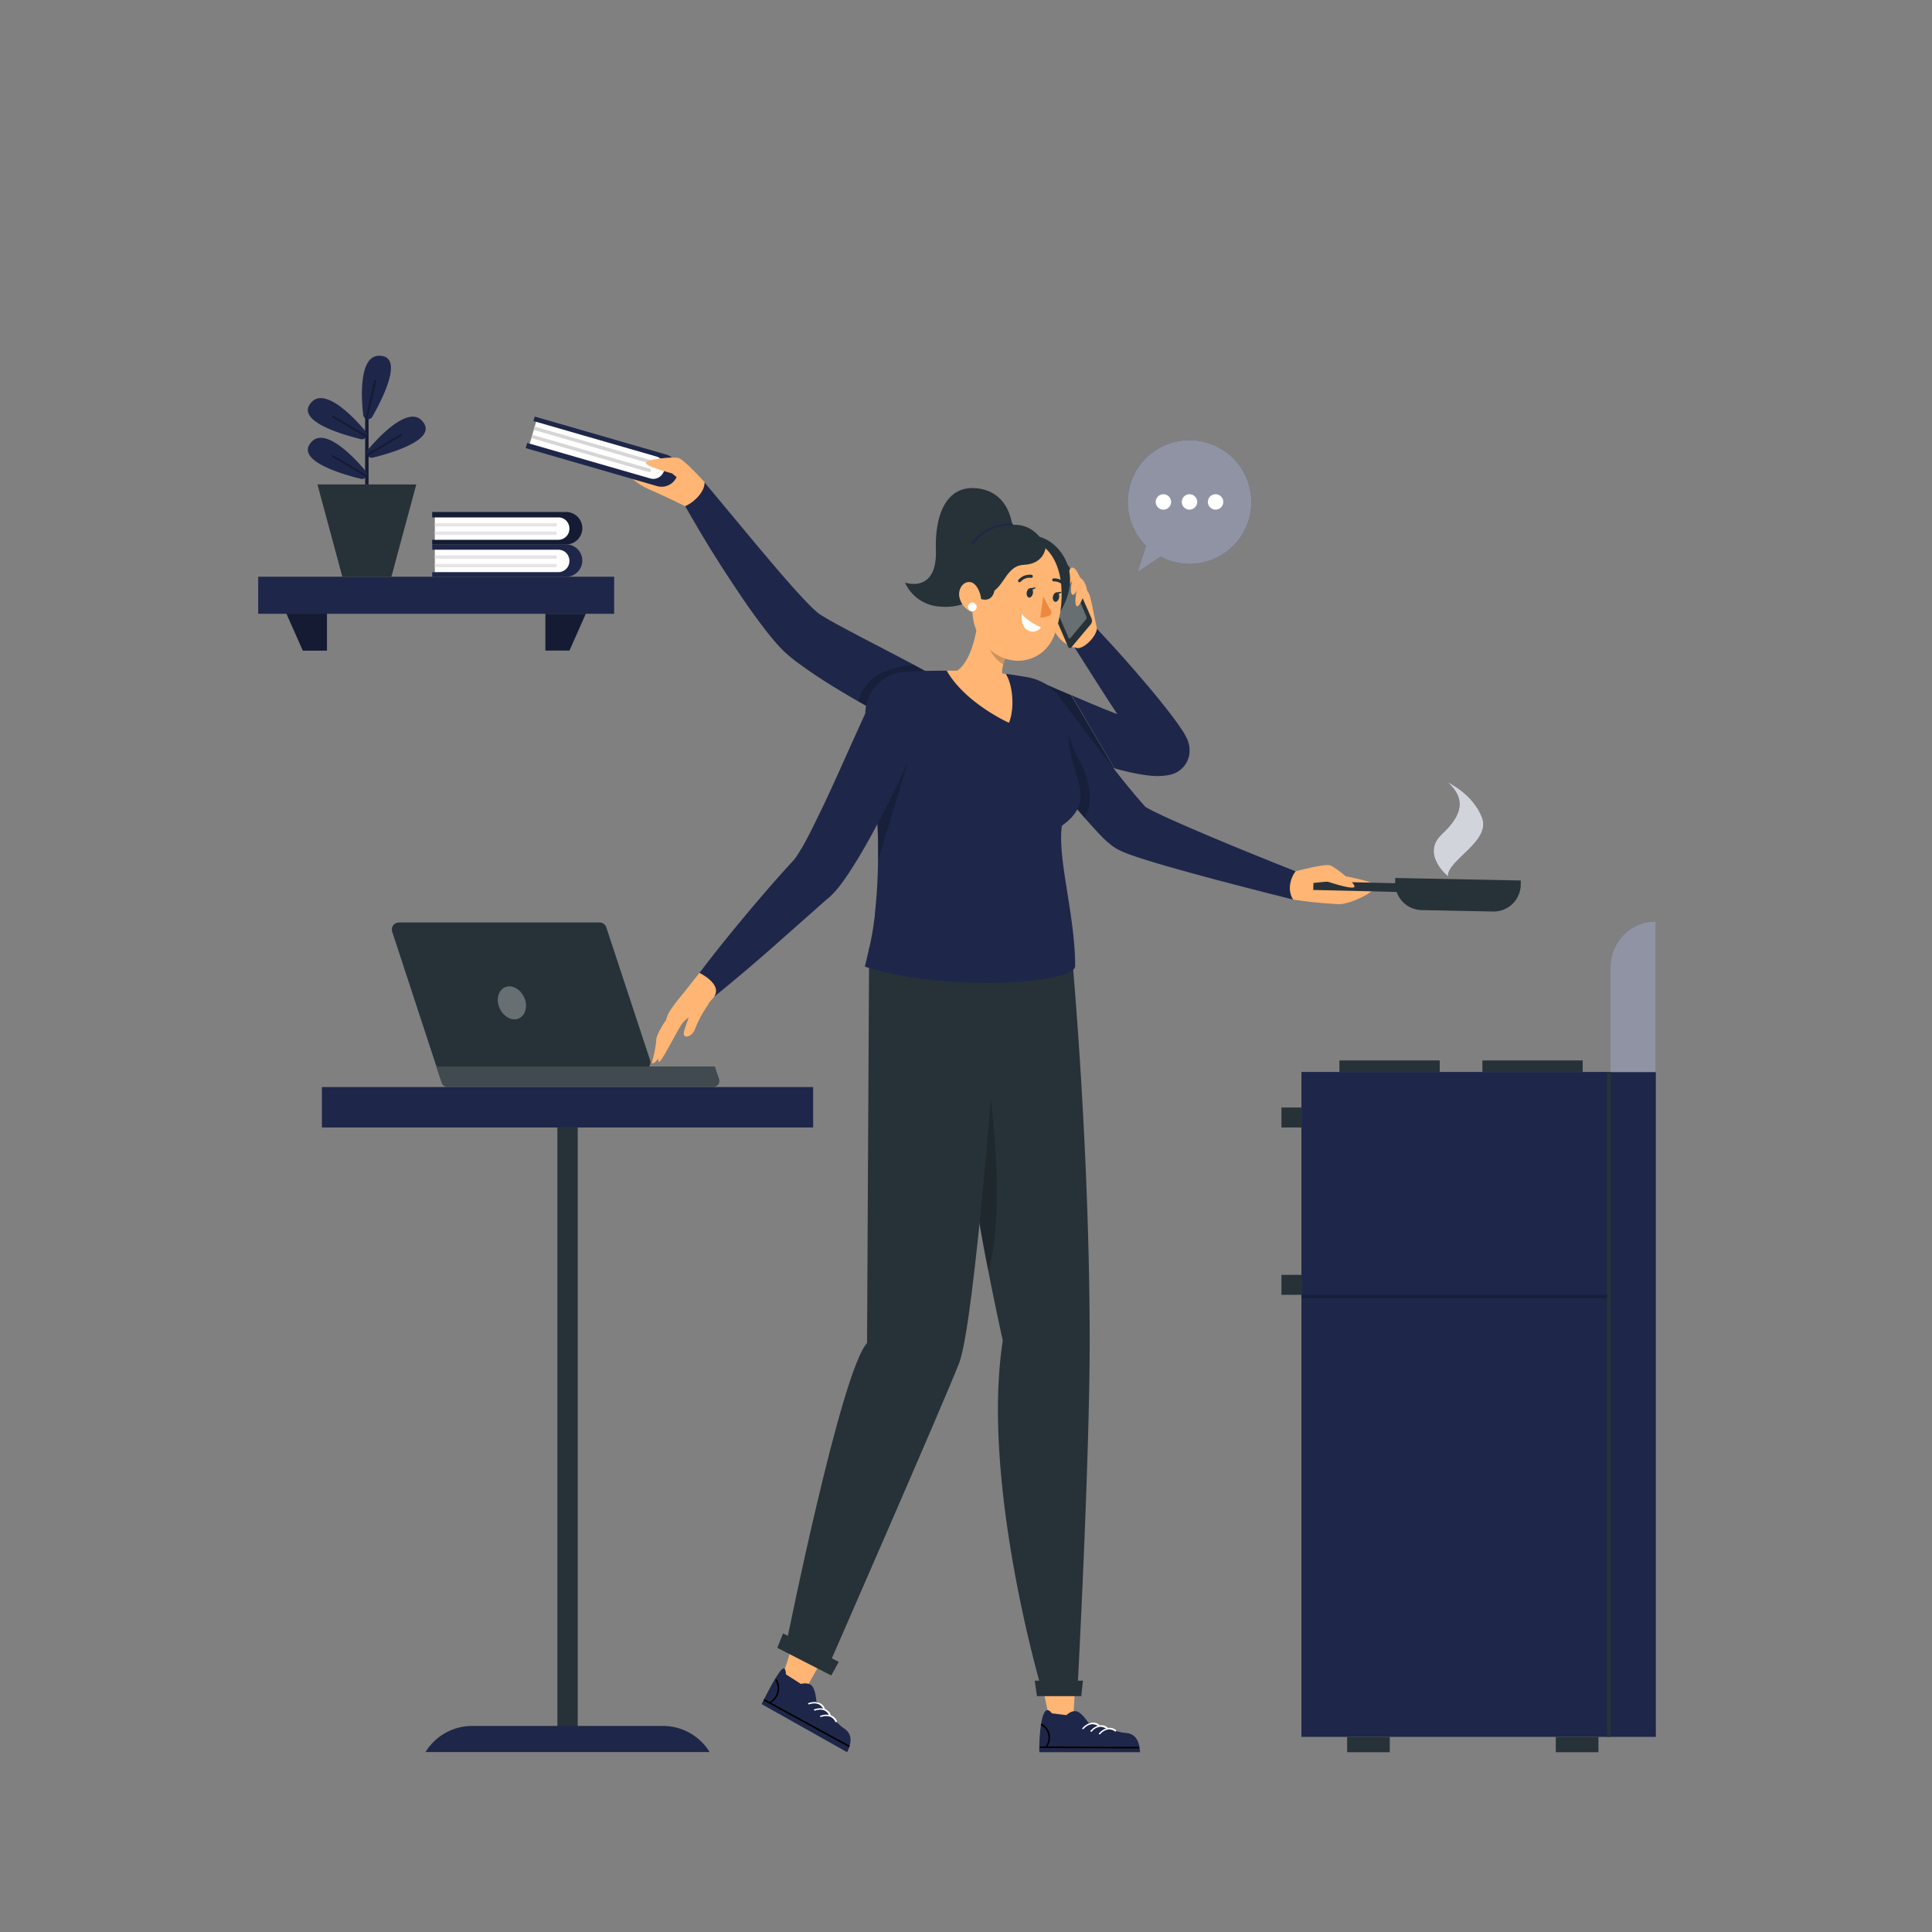 <svg xmlns="http://www.w3.org/2000/svg" viewBox="0 0 500 500"><rect x="0" y="0" width="500" height="500" fill="#808080" stroke="none"/><g id="freepik--Kitchen--inject-74"><rect x="336.81" y="277.42" width="91.72" height="172.08" style="fill:#1E2749"></rect><rect x="331.64" y="329.93" width="5.17" height="5.17" style="fill:#263238"></rect><rect x="331.64" y="286.62" width="5.17" height="5.17" style="fill:#263238"></rect><rect x="336.81" y="335.1" width="79.99" height="0.89" style="opacity:0.2"></rect><rect x="415.91" y="277.42" width="0.89" height="172.08" style="fill:#263238"></rect><path d="M428.53,238.45h0a0,0,0,0,1,0,0v39a0,0,0,0,1,0,0H416.8a0,0,0,0,1,0,0V250.18A11.73,11.73,0,0,1,428.53,238.45Z" style="fill:#1E2749"></path><path d="M428.53,238.45h0a0,0,0,0,1,0,0v39a0,0,0,0,1,0,0H416.8a0,0,0,0,1,0,0V250.18A11.73,11.73,0,0,1,428.53,238.45Z" style="fill:#fff;opacity:0.5"></path><rect x="346.64" y="274.44" width="25.96" height="2.98" style="fill:#263238"></rect><rect x="383.64" y="274.44" width="25.96" height="2.98" style="fill:#263238"></rect><rect x="348.64" y="449.5" width="11.03" height="3.97" style="fill:#263238"></rect><rect x="402.64" y="449.5" width="11.03" height="3.97" style="fill:#263238"></rect></g><g id="freepik--Table--inject-74"><path d="M114.51,276.75h52a1.82,1.82,0,0,0,1.73-2.39L156.91,240a1.83,1.83,0,0,0-1.73-1.26H103.23a1.82,1.82,0,0,0-1.73,2.39l11.28,34.37A1.84,1.84,0,0,0,114.51,276.75Z" style="fill:#263238"></path><path d="M136.08,259.53c.36,2.37-1,4.28-2.94,4.28s-3.89-1.91-4.26-4.28,1-4.27,2.94-4.27S135.71,257.17,136.08,259.53Z" style="fill:#fff;opacity:0.3"></path><path d="M185,276l1.1,3.31a1.55,1.55,0,0,1-1.48,2H115.78a1.54,1.54,0,0,1-1.47-1.06L112.88,276Z" style="fill:#263238"></path><g style="opacity:0.3"><path d="M185,276l1.1,3.31a1.55,1.55,0,0,1-1.48,2H115.78a1.54,1.54,0,0,1-1.47-1.06L112.88,276Z" style="fill:#fff;opacity:0.4"></path></g><rect x="83.31" y="281.33" width="127.13" height="10.46" style="fill:#1E2749"></rect><rect x="144.25" y="291.79" width="5.26" height="157.71" style="fill:#263238"></rect><path d="M183.66,453.42H110.12a14.2,14.2,0,0,1,12.08-6.75h49.36a14.22,14.22,0,0,1,12.1,6.76Z" style="fill:#1E2749"></path></g><g id="freepik--Shelf--inject-74"><rect x="66.82" y="149.26" width="92.12" height="9.59" style="fill:#1E2749"></rect><polygon points="74.17 158.85 78.39 168.36 84.61 168.36 84.61 158.85 74.17 158.85" style="fill:#1E2749"></polygon><polygon points="74.17 158.85 78.39 168.36 84.61 168.36 84.61 158.85 74.17 158.85" style="fill:#1E2749"></polygon><polygon points="74.17 158.85 78.39 168.36 84.61 168.36 84.61 158.85 74.17 158.85" style="opacity:0.3"></polygon><polygon points="151.59 158.85 147.37 168.36 141.15 168.36 141.15 158.85 151.59 158.85" style="fill:#1E2749"></polygon><polygon points="151.59 158.85 147.37 168.36 141.15 168.36 141.15 158.85 151.59 158.85" style="opacity:0.3"></polygon><path d="M95.38,125.38V107.49a.44.44,0,1,0-.87,0v17.89Z" style="fill:#1E2749"></path><g style="opacity:0.3"><path d="M95.38,125.38V107.49a.44.44,0,1,0-.87,0v17.89Z"></path></g><polygon points="87.7 145.94 88.14 147.56 88.23 147.9 88.6 149.25 101.29 149.25 101.66 147.9 101.75 147.56 102.19 145.94 102.28 145.59 106.63 129.48 106.72 129.14 107.16 127.52 107.25 127.17 107.73 125.38 82.16 125.38 82.64 127.17 82.73 127.52 83.17 129.14 83.26 129.48 87.61 145.59 87.7 145.94" style="fill:#263238"></polygon><path d="M93.4,113.65a1.23,1.23,0,0,0,1.31-.49,1.06,1.06,0,0,0,.2-.46.77.77,0,0,0,0-.27,1.25,1.25,0,0,0-.28-.79c-1.66-2-10-11.67-13.94-7.63C76,108.9,88.83,112.54,93.4,113.65Z" style="fill:#1E2749"></path><g style="opacity:0.3"><path d="M86,108l8.71,5.15a1.06,1.06,0,0,0,.2-.46l-8.65-5.12a.25.25,0,0,0-.34.09A.24.24,0,0,0,86,108Z"></path></g><path d="M94.94,117.22a1.24,1.24,0,0,0,0,.27,1.28,1.28,0,0,0,.21.46,1.27,1.27,0,0,0,1.31.49c4.57-1.12,17.41-4.76,12.67-9.64-3.91-4-12.27,5.62-13.93,7.62A1.31,1.31,0,0,0,94.94,117.22Z" style="fill:#1E2749"></path><path d="M95,117.49a1.28,1.28,0,0,0,.21.46l8.71-5.15a.27.27,0,0,0,.08-.35.24.24,0,0,0-.34-.08Z" style="opacity:0.3"></path><path d="M94,107.41a1.29,1.29,0,0,0,.38.76,1.57,1.57,0,0,0,.21.17,1.45,1.45,0,0,0,.48.17,1.28,1.28,0,0,0,1.26-.62c2.34-4.07,8.56-15.88,1.76-15.82C92.45,92.11,93.68,104.84,94,107.41Z" style="fill:#1E2749"></path><g style="opacity:0.3"><path d="M94.58,108.34a1.45,1.45,0,0,0,.48.17l2.28-9.86a.26.26,0,0,0-.19-.3.25.25,0,0,0-.3.19Z"></path></g><path d="M93.4,123.92a1.23,1.23,0,0,0,1.31-.49,1.06,1.06,0,0,0,.2-.46.77.77,0,0,0,0-.27,1.25,1.25,0,0,0-.28-.79c-1.66-2-10-11.67-13.94-7.63C76,119.17,88.83,122.81,93.4,123.92Z" style="fill:#1E2749"></path><g style="opacity:0.3"><path d="M86,118.28l8.71,5.15a1.06,1.06,0,0,0,.2-.46l-8.65-5.12a.25.25,0,0,0-.34.09A.24.24,0,0,0,86,118.28Z"></path></g><path d="M112.78,142.27h-.92v-1.38h34.85a4.19,4.19,0,0,1,0,8.37H111.86v-1.19h.92Z" style="fill:#1E2749"></path><path d="M112.54,142.27v5.8h32a2.86,2.86,0,0,0,2.82-2.9,2.94,2.94,0,0,0-.82-2.06,2.81,2.81,0,0,0-2-.84Z" style="fill:#fff"></path><path d="M112.54,143.73v.89h31.15a.44.44,0,0,0,.44-.44h0a.45.45,0,0,0-.44-.45Z" style="fill:#e6e6e6"></path><path d="M112.54,145.92v.88h31.15a.44.44,0,0,0,.44-.44h0a.44.44,0,0,0-.44-.44Z" style="fill:#e6e6e6"></path><path d="M112.78,133.9h-.92v-1.38h34.85a4.19,4.19,0,0,1,0,8.37H111.86V139.7h.92Z" style="fill:#1E2749"></path><g style="opacity:0.3"><path d="M112.78,133.9h-.92v-1.38h34.85a4.19,4.19,0,0,1,0,8.37H111.86V139.7h.92Z"></path></g><path d="M112.54,133.9v5.8h32a2.86,2.86,0,0,0,2.82-2.9,2.92,2.92,0,0,0-.82-2.05,2.78,2.78,0,0,0-2-.85Z" style="fill:#fff"></path><path d="M112.54,135.37v.88h31.15a.44.44,0,0,0,.44-.44h0a.44.44,0,0,0-.44-.44Z" style="fill:#e6e6e6"></path><path d="M112.54,137.55v.89h31.15a.45.45,0,0,0,.44-.45h0a.44.44,0,0,0-.44-.44Z" style="fill:#e6e6e6"></path></g><g id="freepik--speech-bubble--inject-74"><path d="M323.86,129.9a16,16,0,0,1-23.49,14.18l-6,4,2.21-6.81a16,16,0,1,1,27.27-11.4Z" style="fill:#1E2749"></path><g style="opacity:0.5"><path d="M323.86,129.9a16,16,0,0,1-23.49,14.18l-6,4,2.21-6.81a16,16,0,1,1,27.27-11.4Z" style="fill:#fff"></path></g><circle cx="307.84" cy="129.9" r="2" style="fill:#fff"></circle><circle cx="301.09" cy="129.9" r="2" style="fill:#fff"></circle><circle cx="314.59" cy="129.9" r="2" style="fill:#fff"></circle></g><g id="freepik--Character--inject-74"><path d="M240.44,174.2l-.15.29-6.66,13.07c-3.91-1.87-7.71-3.88-11.45-6-2.18-1.24-4.34-2.52-6.5-3.85-2.94-1.81-5.82-3.7-8.78-5.87l-1.12-.82-1.16-.94-.59-.49-.71-.62c-.47-.42-.8-.77-1.2-1.17-1.41-1.48-2.54-2.87-3.65-4.27-4.36-5.6-8.08-11.23-11.77-16.95S179.58,135,176.25,129.1l6.13-4.2,12.84,15.42c4.26,5.09,8.56,10.24,12.91,14.87,1.07,1.14,2.18,2.26,3.17,3.12.22.17.49.42.66.53l.26.18.42.26.88.54,1,.58c2.64,1.53,5.55,3,8.44,4.56,4.48,2.35,9.06,4.68,13.56,7.09,1.19.64,2.38,1.28,3.55,1.93Z" style="fill:#1E2749"></path><path d="M240.05,174l.24.51-6.66,13.07c-3.91-1.87-7.71-3.88-11.45-6,1.69-7.68,10-9.21,14.32-9.48Z" style="opacity:0.2"></path><path d="M177.33,131s-6.31-3.07-9.43-4.39c-2.84-1.2-6.35-4-5.93-5.83,1.64-7,10.35-1.33,10.35-1.33l10,5.32C182.53,126.88,180.08,129.76,177.33,131Z" style="fill:#ffb573"></path><path d="M137.34,114.89l-.9-.26-.39,1.34,34,9.83a4.25,4.25,0,0,0,2.35-8.17l-34-9.82-.34,1.16.9.26Z" style="fill:#1E2749"></path><path d="M137.1,114.82l1.64-5.66,31.19,9a2.9,2.9,0,0,1,1.94,3.62,3,3,0,0,1-1.38,1.77,2.82,2.82,0,0,1-2.19.27Z" style="fill:#fff"></path><path d="M137.52,113.39l.25-.86,30.39,8.78a.44.44,0,0,1,.3.55h0a.45.45,0,0,1-.55.31Z" style="fill:#d6d6d6"></path><path d="M138.13,111.26l.25-.86,30.39,8.78a.44.44,0,0,1,.31.55h0a.45.45,0,0,1-.56.31Z" style="fill:#d6d6d6"></path><path d="M182.33,124.77s-5.21-5.77-6.69-6.23-9.18.39-8.43,1.42,6.69,2.54,6.69,2.54l2.84,2.29Z" style="fill:#ffb573"></path><path d="M277.19,179.91l-1.07-.46c-1.73-.71-3.46-1.48-5.18-2.23l-1.5-.66-2.05-.89-5.88,12.52-.07.15c4.62,2.24,9.23,4.27,14,6.11l1.74.66c.53.21,1.07.4,1.61.6l1.17.42c2.64,1,5.33,1.83,8.12,2.63l.06,0,.23.06Zm.52-12.93c.11.18.22.36.34.54a1.81,1.81,0,0,0,.31,0c1.48.94,5.26-2.52,5.48-4.8-.46-.49-.92-1-1.39-1.46-.16-.17-.32-.35-.49-.52l-3.89,3-1.57,1.23a.41.41,0,0,0,.07.11Z" style="fill:#1E2749"></path><path d="M307.84,194.24c0,.23,0,.46,0,.7l-.05.37a5.59,5.59,0,0,1-.12.56c-.05.18-.11.37-.17.54s-.14.37-.27.66a6.5,6.5,0,0,1-1,1.45,6.58,6.58,0,0,1-1.57,1.28,6.7,6.7,0,0,1-1.62.65l-.52.12-.35.06a16,16,0,0,1-4,.15c-1.1-.08-2.09-.22-3-.38-1.9-.32-3.65-.73-5.35-1.17-.47-.13-.93-.25-1.39-.39l-11.15-18.93c2.57,1.11,5.13,2.2,7.69,3.25,1.4.57,2.8,1.13,4.19,1.66L287,181.53q-4.48-6.94-8.91-14a1.81,1.81,0,0,0,.31,0c1.48.94,5.26-2.52,5.48-4.8q5.84,6.18,11.35,12.64c2.15,2.49,4.25,5,6.33,7.65,1.05,1.31,2.07,2.64,3.09,4.07.52.72,1,1.45,1.58,2.32a15.51,15.51,0,0,1,.9,1.64c.1.2.19.41.31.72a7.35,7.35,0,0,1,.38,1.54A5.93,5.93,0,0,1,307.84,194.24Z" style="fill:#1E2749"></path><path d="M288.85,199.71l-.1-.12-.7-.83-12.47-14.88-3.31-3.95-2.83-3.37,1.5.66c1.72.75,3.45,1.52,5.18,2.23l1.07.46,11.15,18.93Z" style="opacity:0.2"></path><path d="M283.84,162.77c-.22,2.28-4,5.74-5.48,4.8a1.81,1.81,0,0,1-.31,0,2.76,2.76,0,0,1-.65-.18,6.58,6.58,0,0,1-1.3-.65,8.06,8.06,0,0,1-3-3.08,1.49,1.49,0,0,1-.13-.37c-.3-1.46-.45-3.1-.75-4.38a.57.57,0,0,1,.19-.63,1.17,1.17,0,0,1,1.09,0h0a2,2,0,0,1,.57.33.13.13,0,0,1,.07.06.64.64,0,0,1,.17.16A2.56,2.56,0,0,1,275,160c.44,2.21,3.92,1.75,3.92,1.75l1.42-4.07.49-1.42h0l.91-2.62a.45.45,0,0,1,.07.07c0,.07.07.14.1.2.56,1.31,1.51,6.85,1.87,8.17A1.56,1.56,0,0,1,283.84,162.77Z" style="fill:#ffb573"></path><path d="M282.3,161.55l-5,5.95a.49.49,0,0,1-.89-.16L270.64,154a1.51,1.51,0,0,1,.19-1.44l5-6c.3-.35.7-.27.89.17l5.75,13.31A1.51,1.51,0,0,1,282.3,161.55Z" style="fill:#263238"></path><g style="opacity:0.3"><path d="M281.05,160.3,277,165.14c-.16.18-.36.14-.46-.09l-5.05-11.7a.78.78,0,0,1,.1-.74l4.1-4.84c.15-.18.36-.14.46.09l5,11.69A.77.77,0,0,1,281.05,160.3Z" style="fill:#fff"></path></g><path d="M281.84,153.75a3.05,3.05,0,0,0-2.51-2c-.84,0-1.17,3.73-.93,4.61.49,1.82,1.8-1.57,1.8-1.57l.73,1.67C281.69,155.61,282.42,154.84,281.84,153.75Z" style="fill:#ffb573"></path><path d="M280.48,150.41a3.62,3.62,0,0,0-2.25-1.41c-.84,0-1.24,3.51-1,4.38.49,1.82,1.88-1.34,1.88-1.34l1.76,1.91C281.63,153.09,281.29,151.89,280.48,150.41Z" style="fill:#ffb573"></path><path d="M279.11,148.64c-.11-.3-.79-1.77-1.63-1.75s-1.53,2.77-1.29,3.65c.49,1.82,1.88-1.34,1.88-1.34l1.76,1.91C280.13,150.63,279.92,150.12,279.11,148.64Z" style="fill:#ffb573"></path><path d="M336.8,226.09l-2.14,6.71q-10.43-2.6-20.8-5.35c-3.46-.93-6.92-1.87-10.4-2.86s-6.92-2-10.56-3.25c-.48-.18-.92-.33-1.42-.53l-.75-.3-.85-.39a12.35,12.35,0,0,1-2.33-1.44l-.8-.65c-.21-.19-.43-.37-.64-.57-1.56-1.48-2.75-2.84-4-4.22l-1.41-1.58-1.1-1.27c-1.34-1.54-2.65-3.08-4-4.62L275,205c-4.63-5.51-9.14-11-13.62-16.67l11.9-9.13c4.21,5.64,8.48,11.33,12.77,16.9,2.15,2.78,4.31,5.55,6.49,8.19,1.07,1.31,2.21,2.63,3.15,3.69.11.11.2.24.31.37l.42.47h0l.46.26c.3.18.68.37,1,.55,2.93,1.48,6.19,2.92,9.4,4.32s6.49,2.78,9.77,4.15C323.59,220.81,330.2,223.48,336.8,226.09Z" style="fill:#1E2749"></path><path d="M280.69,211.66l-1.1-1.27c-1.34-1.54-2.65-3.08-4-4.62l-.4-20.39c.22.6,1.68,7.11,4,11.19C282.39,202.16,282.91,208.59,280.69,211.66Z" style="opacity:0.2"></path><path d="M334.66,232.8A117.67,117.67,0,0,0,346.48,234c3.33,0,10.27-3.62,9.45-4.87s-9.49-2.67-9.49-2.67l-11.11-1C334,227.12,333.05,230.3,334.66,232.8Z" style="fill:#ffb573"></path><rect x="339.91" y="228.33" width="22.56" height="2.24" transform="translate(5.57 -8.31) rotate(1.37)" style="fill:#263238"></rect><path d="M360,228.93H392.5a0,0,0,0,1,0,0v1.17a7,7,0,0,1-7,7H367a7,7,0,0,1-7-7v-1.17a0,0,0,0,1,0,0Z" transform="matrix(1, 0.02, -0.02, 1, 5.66, -8.91)" style="fill:#263238"></path><path d="M374.73,226.8s-7.17-5.75-1.5-11,5.83-9.33,1.5-13.33c0,0,6.5,3,8.83,9.15S374.56,222.59,374.73,226.8Z" style="fill:#1E2749"></path><path d="M374.73,226.8s-7.17-5.75-1.5-11,5.83-9.33,1.5-13.33c0,0,6.5,3,8.83,9.15S374.56,222.59,374.73,226.8Z" style="fill:#fff;opacity:0.8"></path><path d="M335.33,225.49s7.39-2,8.87-1.55,7.36,5.25,6.19,5.7-6.88-1.5-6.88-1.5l-3.58.37Z" style="fill:#ffb573"></path><polygon points="269.26 433.81 271.67 445.32 277.73 445.32 278.39 433.81 269.26 433.81" style="fill:#ffb573"></polygon><path d="M295.05,453.47c-.2-3.76-1.81-4.88-3.84-5s-9.58-2.67-9.58-2.67-1.49-2.38-2.87-2.86-2.76.93-2.76.93l-3.79-.46s-1.08-1.72-1.92-.22c-1.29,2.33-1.36,8.77-1.3,10.28Z" style="fill:#1E2749"></path><path d="M294.59,452.49l-4.72,0-20.67-.1c-.26,0-.2-.41.06-.4h1.4l0-.06a3.76,3.76,0,0,0-1.23-5.45c-.21-.12.06-.47.26-.34a4.09,4.09,0,0,1,1.36,5.85H274l20.66.11C294.92,452.09,294.85,452.49,294.59,452.49Z"></path><path d="M280.44,447.43c1.12-1.27,2.7-1.63,3.81-.67.18.15.44-.2.26-.35-1.28-1.09-3.12-.62-4.38.81-.19.21.12.41.31.21Z" style="fill:#fff"></path><path d="M282.55,448.1c1.12-1.27,2.7-1.62,3.81-.67.18.15.44-.19.27-.35-1.28-1.09-3.12-.61-4.39.82-.18.21.13.41.31.2Z" style="fill:#fff"></path><path d="M284.74,448.77c1.12-1.26,2.7-1.62,3.81-.67.18.15.44-.19.26-.34-1.27-1.1-3.12-.62-4.38.81-.19.21.12.41.31.2Z" style="fill:#fff"></path><polygon points="205.81 423.36 202.18 434.96 208.07 437.9 213.78 427.81 205.81 423.36" style="fill:#ffb573"></polygon><path d="M219.24,453.47c1.65-3.38.79-5.14-.92-6.24s-7.06-7-7.06-7-.15-2.8-1.11-3.9-2.88-.53-2.88-.53l-3.87-2.48s0-2.5-1.22-1.12c-1.74,2-4.39,7.47-5.07,8.82Z" style="fill:#1E2749"></path><path d="M219.56,452.09l-4.07-2.23-17.77-9.72c-.23-.12,0-.46.24-.34l1.2.66.05,0a4.06,4.06,0,0,0,1.47-5.59c-.13-.21.26-.41.38-.2a4.42,4.42,0,0,1-1.54,6L202,442l17.77,9.72C220,451.87,219.78,452.21,219.56,452.09Z"></path><path d="M209.42,441.07c1.59-.56,3.15-.1,3.66,1.27.08.22.47.05.39-.17-.58-1.58-2.42-2.06-4.22-1.43-.27.09-.09.42.17.33Z" style="fill:#fff"></path><path d="M210.94,442.69c1.59-.56,3.15-.1,3.65,1.27.09.22.48.05.4-.17-.58-1.58-2.42-2.06-4.22-1.43-.27.09-.09.42.17.33Z" style="fill:#fff"></path><path d="M212.52,444.34c1.59-.56,3.15-.1,3.66,1.27.08.22.47.05.39-.17-.58-1.58-2.42-2.06-4.22-1.43-.27.09-.09.42.17.33Z" style="fill:#fff"></path><path d="M249.28,283a393.94,393.94,0,0,0,6.5,45.92q1.62,8.41,3.74,18c-5.71,36.85,10,90.09,10,90.09l9.36-.21s3.18-59.5,3.13-90.65c-.08-51-4.66-99.65-4.66-99.65l-25.46-.1S247.19,254,249.28,283Z" style="fill:#263238"></path><path d="M249.28,283a393.94,393.94,0,0,0,6.5,45.92c6-20.41-2.18-64-2.18-64Z" style="opacity:0.2"></path><polygon points="279.83 438.96 280.26 434.96 267.79 434.96 268.36 438.96 279.83 438.96" style="fill:#263238"></polygon><path d="M224.93,245.4l-.54,102.17c-6.74,7.3-20.87,77.68-20.87,77.68l10.88,5.94s29.73-67.93,33.82-78.42S258,265,258,265l-6.91-16.76Z" style="fill:#263238"></path><polygon points="215.13 433.61 217.07 430.09 202.66 422.72 201.16 426.46 215.13 433.61" style="fill:#263238"></polygon><path d="M278.25,250c0,4.65-34.13,6.85-54.44.15.34-1.26.83-3.46,1.12-4.73.15-.59.28-1.2.41-1.83q.63-3,1.06-6.65c0-.1,0-.22,0-.33a136.1,136.1,0,0,0,.83-14.08c0-1.33,0-2.7,0-4.1,0-1.73-.08-3.5-.17-5.33a204.61,204.61,0,0,0-2.95-26.44,10.91,10.91,0,0,1,10-12.79c1.74-.13,3.57-.21,5.44-.24s3.67-.06,5.41-.06a108.32,108.32,0,0,1,14.19.67l1.08.14c1.77.23,3.56.52,5.3.81,7.51,1.3,10.75,6.5,11,15.5.29,10,7.88,16.23-1.72,23C273.61,222.15,278.25,236.88,278.25,250Z" style="fill:#1E2749"></path><path d="M227.28,222.51c0-1.33,0-2.7,0-4.1,0-1.73-.08-3.5-.17-5.33L235,197.16Z" style="opacity:0.2"></path><path d="M236.68,189.53l-10.13,15.26c-.16-1.83-.34-3.7-.57-5.59v0Z" style="opacity:0.2"></path><path d="M245,173.55c4.81,8.45,16.12,13.51,16.12,13.51,1.53-3.78,1-9.85-.85-12.7l-1.08-.14A108.32,108.32,0,0,0,245,173.55Z" style="fill:#ffb573"></path><path d="M274.17,158.61s5.69-7.81.74-15.19-13-4.31-13-4.31Z" style="fill:#263238"></path><path d="M260.38,176.87a1.36,1.36,0,0,0,.18.39c1.63,2.58-.14,4.94-3,4.73a5.63,5.63,0,0,1-.81-.11,4.89,4.89,0,0,1-2.64-1.48h0a62.45,62.45,0,0,0-7-6.43c4.23-2.27,5.77-10.32,6.16-15.35l6.57,8.36,1.23,1.82a15.22,15.22,0,0,0-1.42,3.23A5.19,5.19,0,0,0,260.38,176.87Z" style="fill:#ffb573"></path><g style="opacity:0.2"><path d="M259.68,172a15.22,15.22,0,0,1,1.42-3.23L259.87,167l-4.13.09A9.74,9.74,0,0,0,259.68,172Z"></path></g><path d="M252.1,149.64c-.66,8.27-1.11,11.75,2.36,16.53,5.22,7.19,15.32,6.15,18.39-1.76,2.76-7.13,3.37-19.45-4-23.81s-16.05.78-16.71,9Z" style="fill:#ffb573"></path><path d="M253.92,155.05c-4.15-1.1-2.52-5.38-2.52-5.38l6.11,1S258.06,156.15,253.92,155.05Z" style="fill:#263238"></path><path d="M270.65,141.36s-.11,4.58-5.71,4.82-5.19,8.82-11.4,7.22c-7.67-2-4.76-8.52-2.91-11.36C251.8,140.23,264.35,129.4,270.65,141.36Z" style="fill:#263238"></path><path d="M262.19,138s.12-10.25-8.85-11.56c-8.25-1.21-11.42,6.46-11.13,15.9.36,11.4-8,8.43-8,8.43a10.55,10.55,0,0,0,9,6.21C258.47,158.41,262.19,138,262.19,138Z" style="fill:#263238"></path><path d="M251.57,140.92a.23.23,0,0,1-.14,0,.24.24,0,0,1-.07-.34,12.44,12.44,0,0,1,10.6-5.08.25.25,0,0,1,.24.26.23.23,0,0,1-.26.24,11.92,11.92,0,0,0-10.16,4.85A.26.26,0,0,1,251.57,140.92Z" style="fill:#1E2749"></path><path d="M269.4,162.38s-4-1.82-4.91-3.57c0,0-.59,3.14,1.52,4.29A2.54,2.54,0,0,0,269.4,162.38Z" style="fill:#fff"></path><path d="M265.7,153.33c-.09.67.19,1.26.62,1.32s.87-.43,1-1.1-.18-1.26-.62-1.32-.86.43-1,1.1Z" style="fill:#263238"></path><path d="M272.48,154.43c-.09.67.19,1.26.62,1.32s.87-.43,1-1.09-.18-1.26-.62-1.32-.86.43-1,1.09Z" style="fill:#263238"></path><path d="M273.25,153.35l1.66-.24s-1,1.14-1.66.24Z" style="fill:#263238"></path><path d="M270,154.3s.91,1.93,1.94,3.64a1,1,0,0,1-.54,1.49,10.21,10.21,0,0,1-2.17.41Z" style="fill:#ed893e"></path><path d="M248.39,154.91a5.34,5.34,0,0,0,2.82,3.35c1.75.76,2.94-1.11,2.71-3.21-.2-1.89-1.36-4.56-3.24-4.42s-2.88,2.37-2.29,4.28Z" style="fill:#ffb573"></path><path d="M252.76,157.07a1.12,1.12,0,1,1-1.12-1.12A1.12,1.12,0,0,1,252.76,157.07Z" style="fill:#fff"></path><path d="M263.88,150.66a.38.38,0,0,0,.28-.12,3.12,3.12,0,0,1,2.67-1,.41.41,0,0,0,.46-.32.4.4,0,0,0-.32-.46,3.9,3.9,0,0,0-3.38,1.27.4.4,0,0,0,0,.56.43.43,0,0,0,.28.11Z" style="fill:#263238"></path><path d="M275.6,151.86a.4.4,0,0,0,.34-.64,3.91,3.91,0,0,0-3.27-1.54.4.4,0,0,0-.36.43.41.41,0,0,0,.44.36,3.12,3.12,0,0,1,2.57,1.24.39.39,0,0,0,.28.15Z" style="fill:#263238"></path><path d="M266.47,152.24l1.66-.23s-1,1.13-1.66.23Z" style="fill:#263238"></path><path d="M240,185.56c-2.86,7.08-6,13.92-9.37,20.75-1.68,3.42-3.44,6.8-5.3,10.18s-3.81,6.71-6.13,10.17l-.92,1.31c-.31.43-.65.89-1,1.35s-.78,1-1.21,1.43c-.18.23-.52.55-.78.82l-.42.41-.27.24c-1.35,1.15-2.74,2.38-4.12,3.62l-8.39,7.42c-5.62,5-11.31,9.87-17.18,14.6l-4.9-4.72c4.53-6.06,9.26-11.9,14.11-17.67,2.43-2.88,4.88-5.74,7.4-8.58,1.27-1.42,2.53-2.83,3.88-4.27.08-.09.19-.2.23-.26l.06-.09a2.63,2.63,0,0,0,.16-.23c.17-.24.32-.45.53-.78s.39-.59.59-.94.41-.68.62-1c1.67-2.89,3.24-6.2,4.83-9.45s3.1-6.63,4.64-10c3-6.71,6.08-13.53,9.17-20.2Z" style="fill:#1E2749"></path><path d="M181,251.77s6,2.88,3.85,6.11-6.85,4.7-8.54,7.36-5.07,9.63-5.82,9.58,1.54-10.38,2.32-12.18,4.38-6,4.38-6Z" style="fill:#ffb573"></path><path d="M172.3,264.06s-2.3,3.36-2.43,4.85a29.4,29.4,0,0,1-1.12,5.89c-.44.88,1.6.27,2.31-2.6A77.44,77.44,0,0,0,172.3,264.06Z" style="fill:#ffb573"></path><path d="M184.44,256.46a9.44,9.44,0,0,1-1.48,4,29.37,29.37,0,0,0-3.1,5.87c-.64,1.74-2.35,2.37-2.82,1.6s1.15-3.91,1.75-6.49S184.44,256.46,184.44,256.46Z" style="fill:#ffb573"></path></g></svg>
